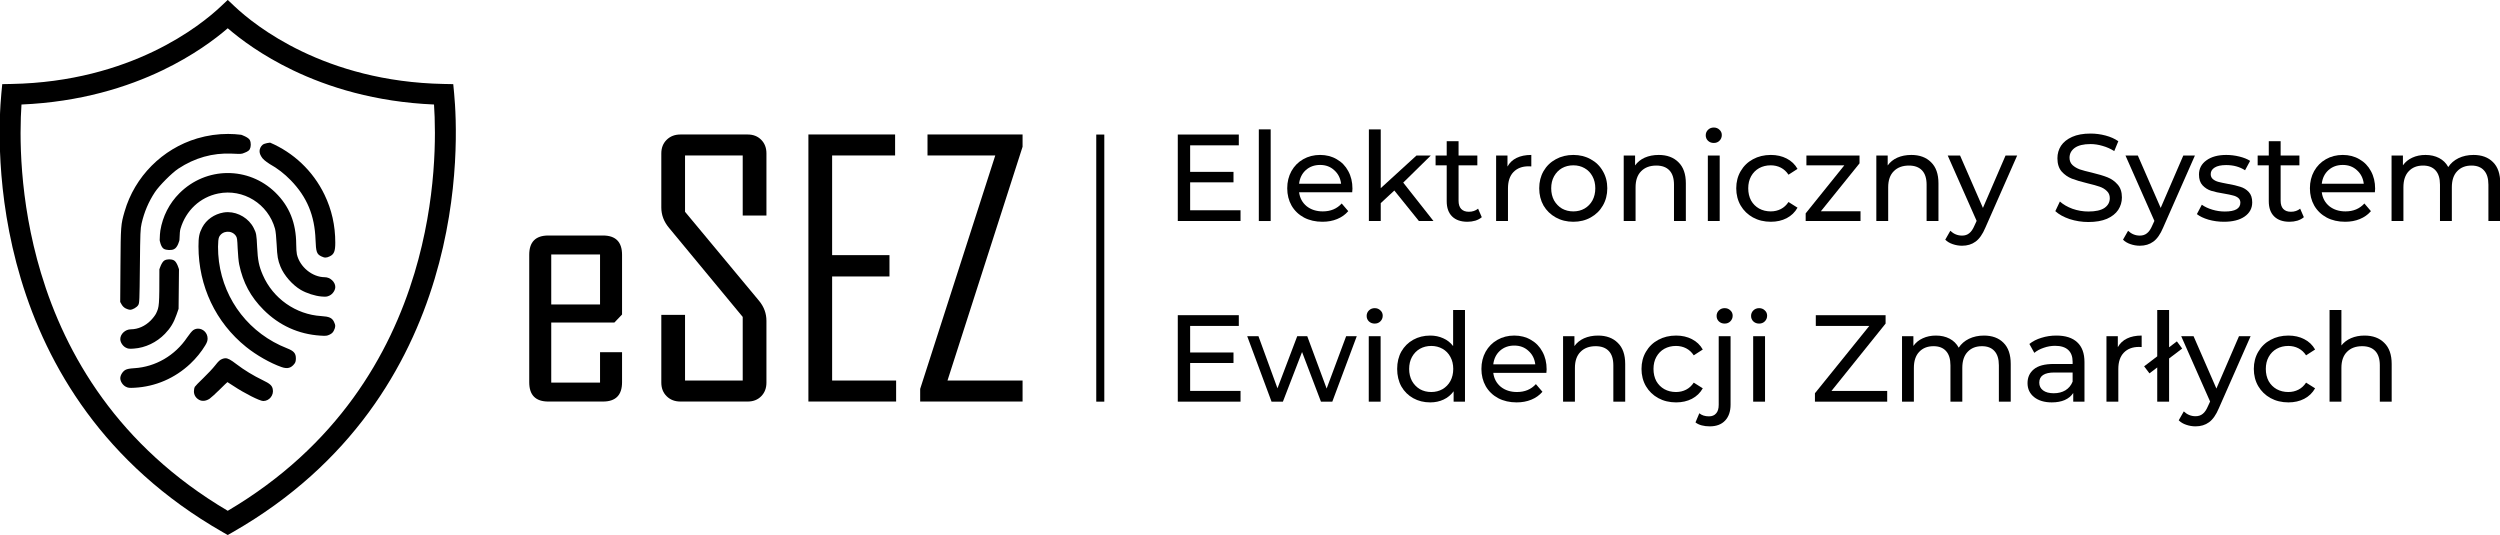 <?xml version="1.0" encoding="UTF-8" standalone="no"?>
<svg
   width="1518.249"
   zoomAndPan="magnify"
   viewBox="0 0 1138.687 243.68"
   height="324.906"
   preserveAspectRatio="xMidYMid meet"
   version="1.0"
   id="svg261"
   sodipodi:docname="eSEZ-medium.svg"
   inkscape:version="1.1 (c68e22c387, 2021-05-23)"
   inkscape:export-filename="C:\Users\BRAINBOX\Desktop\eSEZ.png"
   inkscape:export-xdpi="300"
   inkscape:export-ydpi="300"
   xmlns:inkscape="http://www.inkscape.org/namespaces/inkscape"
   xmlns:sodipodi="http://sodipodi.sourceforge.net/DTD/sodipodi-0.dtd"
   xmlns="http://www.w3.org/2000/svg"
   xmlns:svg="http://www.w3.org/2000/svg">
  <sodipodi:namedview
     id="namedview263"
     pagecolor="#ffffff"
     bordercolor="#666666"
     borderopacity="1.0"
     inkscape:pageshadow="2"
     inkscape:pageopacity="0.0"
     inkscape:pagecheckerboard="0"
     showgrid="false"
     showguides="true"
     inkscape:guide-bbox="true"
     inkscape:zoom="0.25"
     inkscape:cx="182"
     inkscape:cy="298"
     inkscape:window-width="1920"
     inkscape:window-height="1057"
     inkscape:window-x="1912"
     inkscape:window-y="-8"
     inkscape:window-maximized="1"
     inkscape:current-layer="g41051">
    <sodipodi:guide
       position="507.916,60.755"
       orientation="0,-1"
       id="guide26582" />
    <sodipodi:guide
       position="466.067,182.381"
       orientation="0,-1"
       id="guide40757" />
  </sodipodi:namedview>
  <defs
     id="defs7">
    <g
       id="g2" />
    <clipPath
       id="id1">
      <path
         d="M 95.105,143.176 H 302.855 v 243.75 H 95.105 Z m 0,0"
         clip-rule="nonzero"
         id="path4" />
    </clipPath>
  </defs>
  <g
     fill="#585858"
     fill-opacity="1"
     id="g117"
     transform="translate(-69.521,-100.503)">
    <g
       transform="translate(796.859,230.754)"
       id="g115">
      <g
         id="g113" />
    </g>
  </g>
  <g
     fill="#585858"
     fill-opacity="1"
     id="g195"
     transform="translate(-69.521,-100.503)">
    <g
       transform="translate(802.531,278.004)"
       id="g193">
      <g
         id="g191" />
    </g>
  </g>
  <g
     transform="matrix(0.972,0,0,0.972,641.54,107.355)"
     id="g163"
     style="fill:#585858;fill-opacity:1">
    <g
       id="g29464">
      <g
         id="g41051">
        <g
           id="path9">
          <path
             style="color:#000000;fill:#000000;stroke-width:3.773;-inkscape-stroke:none"
             d="M -144.435,77.766 V -47.394"
             id="path41346" />
          <path
             style="color:#000000;-inkscape-stroke:none;fill:#000000"
             d="M -146.32,-47.395 V 77.766 h 3.771 V -47.395 Z"
             id="path41348" />
        </g>
        <g
           id="g1207"
           transform="matrix(1.029,0,0,1.029,-758.055,-257.847)"
           style="fill:#000000">
          <path
             fill="#585858"
             d="m 199.176,204.238 c -4.668,-0.012 -9.402,0.648 -14.078,2.035 -15.902,4.727 -28.5,17.406 -33.094,33.305 -1.715,5.945 -1.754,6.465 -1.879,24.484 l -0.117,16.691 0.668,1.184 c 0.418,0.746 1.105,1.402 1.871,1.781 0.668,0.328 1.535,0.598 1.934,0.598 1.18,0 3.105,-1.105 3.734,-2.145 0.559,-0.926 0.594,-1.727 0.758,-17.738 0.16,-15.492 0.223,-16.969 0.785,-19.438 1.191,-5.207 3.176,-9.871 6.059,-14.242 1.973,-2.988 7.695,-8.734 10.637,-10.688 7.445,-4.938 15.672,-7.258 24.328,-6.863 1.48,0.066 4.195,0.234 4.867,-0.019 1.449,-0.547 2.824,-0.98 3.371,-2 0.547,-1.016 0.648,-2.867 0.023,-4.152 -0.621,-1.285 -3.918,-2.41 -3.918,-2.41 -1.965,-0.246 -3.949,-0.379 -5.949,-0.383 z m 19.09,3.957 c 0,0 -2.512,0.23 -3.418,1 -0.805,0.676 -1.344,1.781 -1.379,2.832 -0.039,1.184 0.559,2.254 1.336,3.293 0.777,1.039 3.309,2.641 3.309,2.641 3.445,1.902 6.641,4.371 9.586,7.402 7.371,7.602 10.871,16.016 11.258,27.055 0.195,5.547 0.547,6.562 2.621,7.566 1.547,0.75 2.312,0.746 3.891,-0.019 1.926,-0.93 2.488,-2.34 2.484,-6.234 0,-7.797 -1.633,-15.039 -4.895,-21.789 -5.316,-11.016 -14.262,-19.23 -24.793,-23.746 z m -19.48,13.848 c -7.863,0.059 -15.719,3.125 -21.797,9.188 -4.609,4.594 -7.645,10.539 -8.703,17.031 -0.145,0.898 -0.238,2.285 -0.305,4.34 0,0 0.453,3.117 1.898,3.965 1.082,0.633 3.523,0.75 4.621,0.145 1.715,-0.719 2.484,-4.109 2.484,-4.109 0.102,-3.137 0.234,-4.367 0.477,-5.188 2.457,-8.324 8.898,-14.352 17.152,-16.043 11.402,-2.34 22.762,4.699 25.898,16.043 0.293,1.059 0.586,3.883 0.746,7.227 0.262,5.449 0.535,7.02 1.734,10.02 1.586,3.941 5.441,8.355 9.262,10.594 2.586,1.52 6.477,2.766 9.375,3.008 2.125,0.176 2.57,0.125 3.758,-0.449 1.418,-0.688 2.57,-2.426 2.57,-3.883 0,-2.285 -2.324,-4.449 -4.789,-4.453 -5.695,-0.016 -11.375,-4.676 -12.699,-10.418 -0.164,-0.715 -0.305,-2.77 -0.312,-4.566 -0.039,-9.727 -3.121,-17.375 -9.5,-23.59 -6.125,-5.969 -14.004,-8.918 -21.871,-8.859 z m 0.305,17.809 c -0.676,-0.004 -1.352,0.051 -2.02,0.164 -4.227,0.723 -7.867,3.285 -9.711,6.828 -1.359,2.605 -1.711,4.383 -1.703,8.629 0.027,18.105 7.848,34.605 21.672,45.742 4.703,3.789 11.082,7.418 16.148,9.188 2.672,0.934 4.391,0.477 5.918,-1.57 0.438,-0.582 0.613,-1.266 0.613,-2.379 0,-2.332 -0.93,-3.387 -4.062,-4.613 -16.863,-6.617 -28.578,-21.547 -30.965,-39.461 -0.59,-4.438 -0.562,-9.883 0.055,-11.184 1.398,-2.949 5.688,-3.289 7.602,-0.602 0.594,0.832 0.68,1.426 0.863,5.824 0.109,2.695 0.426,5.965 0.695,7.266 1.734,8.293 5.203,14.75 11.105,20.652 7.102,7.105 15.859,11.09 25.781,11.742 2.664,0.176 3.082,0.129 4.301,-0.461 1.008,-0.488 1.508,-0.973 1.961,-1.918 0.766,-1.578 0.77,-2.344 0.019,-3.891 -0.883,-1.82 -2.176,-2.41 -5.785,-2.629 -11.594,-0.699 -22.016,-8.02 -26.629,-18.699 -1.766,-4.082 -2.297,-6.727 -2.586,-12.801 -0.266,-5.652 -0.375,-6.254 -1.574,-8.621 -2.191,-4.328 -6.961,-7.176 -11.699,-7.207 z m -31.238,26.055 c -0.074,0.125 -0.004,0.164 -0.004,0.309 -0.008,16.297 -0.039,16.738 -1.512,19.805 -0.371,0.777 -1.484,2.223 -2.473,3.215 -2.535,2.539 -5.758,3.961 -9.027,3.977 -2.5,0.016 -4.789,2.145 -4.789,4.461 0,1.441 1.109,3.156 2.5,3.871 1.047,0.539 1.543,0.598 3.703,0.445 5.211,-0.363 10.355,-2.816 14.145,-6.742 2.508,-2.598 4.004,-5.062 5.266,-8.688 l 0.934,-2.688 0.176,-17.359 c 0.004,-0.25 0.008,-0.359 0.008,-0.605 0,0 -0.871,-3.309 -2.266,-4.082 -1.195,-0.664 -3.184,-0.656 -4.363,0.031 -1.34,0.785 -2.297,4.051 -2.297,4.051 z m 17.605,27 c -0.742,0.004 -1.5,0.215 -2.191,0.684 -0.547,0.367 -1.797,1.871 -2.781,3.34 -5.516,8.223 -14.402,13.391 -24.039,13.984 -2.152,0.133 -3.285,0.352 -4.062,0.777 -1.262,0.691 -2.336,2.426 -2.336,3.785 0,1.441 1.109,3.156 2.5,3.871 1.059,0.547 1.562,0.602 4.055,0.469 9.445,-0.516 18.262,-4.312 25.289,-10.887 2.633,-2.465 5.098,-5.492 6.855,-8.422 0.801,-1.336 1.059,-2.094 1.059,-3.117 -0.004,-2.609 -2.121,-4.496 -4.348,-4.484 z m 12.344,13.48 c -0.418,0.023 -0.836,0.133 -1.305,0.312 -1.066,0.406 -1.719,1.004 -3.246,2.957 -1.051,1.348 -3.492,3.957 -5.422,5.797 -1.934,1.844 -3.676,3.637 -3.871,3.984 -0.199,0.352 -0.367,1.25 -0.371,2.004 -0.016,1.645 0.844,3.059 2.363,3.887 1.398,0.766 3.203,0.562 4.812,-0.543 0.684,-0.469 2.754,-2.355 4.605,-4.191 1.848,-1.836 3.414,-3.34 3.48,-3.34 0.062,0 1.293,0.785 2.73,1.746 4.926,3.285 11.996,6.863 13.566,6.863 2.82,0 4.953,-2.723 4.324,-5.52 -0.359,-1.586 -1.305,-2.406 -4.594,-3.996 -4.199,-2.023 -8.422,-4.598 -11.867,-7.23 -2.703,-2.062 -3.961,-2.793 -5.207,-2.73 z m 0,0"
             fill-opacity="1"
             fill-rule="nonzero"
             id="path11"
             style="fill:#000000" />
          <g
             clip-path="url(#id1)"
             id="g15"
             style="fill:#000000">
            <path
               fill="#585858"
               d="m 198.984,143.211 -3.266,3.07 c -4.523,4.254 -14.688,12.773 -30.488,20.363 -15.891,7.629 -37.438,14.32 -64.676,14.836 l -4.262,0.082 -0.402,4.227 c -1.02,10.738 -2.953,45.09 8.891,84.488 11.879,39.531 37.621,84.203 91.832,115.254 l 2.371,1.359 2.371,-1.359 c 54.211,-31.051 79.953,-75.723 91.836,-115.254 11.84,-39.398 9.906,-73.75 8.887,-84.488 l -0.402,-4.227 -4.266,-0.082 C 270.176,180.965 248.629,174.273 232.742,166.645 216.938,159.055 206.773,150.535 202.25,146.281 Z m 0,12.906 c 5.824,5.012 15.648,12.383 29.648,19.109 16.043,7.707 37.504,14.473 64.285,15.613 0.883,13.258 1.27,42.98 -8.871,76.711 -11.141,37.07 -35.012,78.773 -85.062,108.305 -50.051,-29.531 -73.922,-71.234 -85.062,-108.305 -10.137,-33.73 -9.754,-63.453 -8.867,-76.711 26.781,-1.141 48.242,-7.906 64.285,-15.613 14,-6.727 23.82,-14.098 29.645,-19.109 z m 0,0"
               fill-opacity="1"
               fill-rule="nonzero"
               id="path13"
               style="fill:#000000" />
          </g>
        </g>
        <g
           id="g15085"
           transform="matrix(1.029,0,0,1.029,-843.238,-216.352)"
           style="fill:#000000">
          <g
             fill="#585858"
             fill-opacity="1"
             id="g23"
             transform="matrix(0.959,0,0,0.959,104.567,-34.317)"
             style="fill:#000000">
            <g
               transform="translate(319.109,333.781)"
               id="g21"
               style="fill:#000000">
              <g
                 id="g19"
                 style="fill:#000000">
                <path
                   d="M 52.906,-9.156 C 52.906,-3.051 49.883,0 43.844,0 H 17.906 C 11.852,0 8.828,-3.051 8.828,-9.156 V -69.688 c 0,-6.102 3.023,-9.156 9.078,-9.156 h 25.938 c 6.039,0 9.062,3.055 9.062,9.156 v 28.359 l -3.641,3.812 H 19.281 V -9 H 42.453 V -23.422 H 52.906 Z M 42.453,-46.109 V -69.844 H 19.281 v 23.734 z m 0,0"
                   id="path17"
                   style="fill:#000000" />
              </g>
            </g>
          </g>
          <g
             fill="#585858"
             fill-opacity="1"
             id="g31"
             transform="matrix(0.959,0,0,0.959,104.567,-34.317)"
             style="fill:#000000">
            <g
               transform="translate(381.016,333.781)"
               id="g29"
               style="fill:#000000">
              <g
                 id="g27"
                 style="fill:#000000">
                <path
                   d="m 59.562,-9 c 0,2.648 -0.828,4.809 -2.484,6.484 C 55.43,-0.836 53.285,0 50.641,0 H 18.719 C 16.07,0 13.895,-0.836 12.188,-2.516 10.488,-4.191 9.641,-6.352 9.641,-9 V -41.172 H 20.906 V -9.969 H 48.297 V -40.188 l -35,-42.297 c -2.438,-2.914 -3.656,-6.133 -3.656,-9.656 V -117.812 c 0,-2.656 0.848,-4.816 2.547,-6.484 1.707,-1.676 3.883,-2.516 6.531,-2.516 h 31.922 c 2.645,0 4.789,0.84 6.438,2.516 1.656,1.668 2.484,3.828 2.484,6.484 v 29.484 H 48.297 V -116.844 H 20.906 v 26.734 L 56.078,-47.812 c 2.32,2.812 3.484,5.977 3.484,9.484 z m 0,0"
                   id="path25"
                   style="fill:#000000" />
              </g>
            </g>
          </g>
          <g
             fill="#585858"
             fill-opacity="1"
             id="g39"
             transform="matrix(0.959,0,0,0.959,104.567,-34.317)"
             style="fill:#000000">
            <g
               transform="translate(450.378,333.781)"
               id="g37"
               style="fill:#000000">
              <g
                 id="g35"
                 style="fill:#000000">
                <path
                   d="M 51.781,0 H 10.125 v -126.812 h 41.172 v 9.969 h -29.906 v 47.312 H 48.625 v 10.141 H 21.391 V -9.969 H 51.781 Z m 0,0"
                   id="path33"
                   style="fill:#000000" />
              </g>
            </g>
          </g>
          <g
             fill="#585858"
             fill-opacity="1"
             id="g47"
             transform="matrix(0.959,0,0,0.959,104.567,-34.317)"
             style="fill:#000000">
            <g
               transform="translate(509.611,333.781)"
               id="g45"
               style="fill:#000000">
              <g
                 id="g43"
                 style="fill:#000000">
                <path
                   d="m 52.594,0 h -48.625 c 0,-4 0,-6 0,-6 L 39.625,-116.844 H 7.453 v -9.969 H 52.594 c 0,3.887 0,5.828 0,5.828 L 16.938,-9.969 h 35.656 z m 0,0"
                   id="path41"
                   style="fill:#000000" />
              </g>
            </g>
          </g>
        </g>
        <g
           id="g29413"
           transform="translate(-5.9980326e-5)"
           style="fill:#000000">
          <g
             id="g40969"
             style="fill:#000000">
            <g
               aria-label="Elektroniczny System"
               id="text4323"
               style="font-weight:500;font-size:57.884px;line-height:1.25;font-family:Roboto;-inkscape-font-specification:'Roboto Medium';fill:#000000;stroke-width:1.077"
               transform="translate(-0.024,0.077)">
              <path
                 d="m -78.687,-11.988 v 5.036 H -108.092 V -47.472 h 28.595 v 5.036 h -22.806 v 12.445 h 20.317 v 4.92 h -20.317 v 13.082 z"
                 style="font-weight:normal;font-family:'Montserrat Medium';-inkscape-font-specification:'Montserrat Medium, ';fill:#000000"
                 id="path40874" />
              <path
                 d="m -70.12,-49.903 h 5.557 v 42.95 h -5.557 z"
                 style="font-weight:normal;font-family:'Montserrat Medium';-inkscape-font-specification:'Montserrat Medium, ';fill:#000000"
                 id="path40876" />
              <path
                 d="m -26.244,-22.118 q 0,0.637 -0.116,1.679 h -24.89 q 0.521,4.052 3.531,6.541 3.068,2.431 7.583,2.431 5.499,0 8.856,-3.705 l 3.068,3.589 q -2.084,2.431 -5.21,3.705 -3.068,1.273 -6.888,1.273 -4.862,0 -8.625,-1.968 -3.762,-2.026 -5.846,-5.615 -2.026,-3.589 -2.026,-8.104 0,-4.457 1.968,-8.046 2.026,-3.589 5.499,-5.557 3.531,-2.026 7.93,-2.026 4.399,0 7.814,2.026 3.473,1.968 5.383,5.557 1.968,3.589 1.968,8.22 z m -15.166,-11.114 q -3.994,0 -6.715,2.431 -2.663,2.431 -3.126,6.367 h 19.681 q -0.463,-3.878 -3.184,-6.309 -2.663,-2.489 -6.657,-2.489 z"
                 style="font-weight:normal;font-family:'Montserrat Medium';-inkscape-font-specification:'Montserrat Medium, ';fill:#000000"
                 id="path40878" />
              <path
                 d="m -6.621,-21.25 -6.367,5.904 v 8.393 h -5.557 V -49.903 h 5.557 v 27.553 L 3.74,-37.631 H 10.455 L -2.453,-24.955 11.728,-6.953 H 4.898 Z"
                 style="font-weight:normal;font-family:'Montserrat Medium';-inkscape-font-specification:'Montserrat Medium, ';fill:#000000"
                 id="path40880" />
              <path
                 d="m 34.361,-8.747 q -1.216,1.042 -3.01,1.621 -1.794,0.521 -3.705,0.521 -4.631,0 -7.178,-2.489 -2.547,-2.489 -2.547,-7.12 v -16.844 h -5.21 v -4.573 h 5.21 v -6.715 h 5.557 v 6.715 h 8.798 v 4.573 h -8.798 v 16.613 q 0,2.489 1.216,3.82 1.273,1.331 3.589,1.331 2.547,0 4.341,-1.447 z"
                 style="font-weight:normal;font-family:'Montserrat Medium';-inkscape-font-specification:'Montserrat Medium, ';fill:#000000"
                 id="path40882" />
              <path
                 d="m 46.401,-32.48 q 1.447,-2.663 4.283,-4.052 2.836,-1.389 6.888,-1.389 v 5.383 q -0.463,-0.058 -1.273,-0.058 -4.515,0 -7.12,2.721 -2.547,2.663 -2.547,7.641 V -6.953 H 41.076 V -37.631 h 5.325 z"
                 style="font-weight:normal;font-family:'Montserrat Medium';-inkscape-font-specification:'Montserrat Medium, ';fill:#000000"
                 id="path40884" />
              <path
                 d="m 77.253,-6.605 q -4.573,0 -8.22,-2.026 -3.647,-2.026 -5.731,-5.557 -2.026,-3.589 -2.026,-8.104 0,-4.515 2.026,-8.046 2.084,-3.589 5.731,-5.557 3.647,-2.026 8.22,-2.026 4.573,0 8.162,2.026 3.647,1.968 5.673,5.557 2.084,3.531 2.084,8.046 0,4.515 -2.084,8.104 -2.026,3.531 -5.673,5.557 -3.589,2.026 -8.162,2.026 z m 0,-4.862 q 2.952,0 5.267,-1.331 2.373,-1.389 3.705,-3.82 1.331,-2.489 1.331,-5.673 0,-3.184 -1.331,-5.615 -1.331,-2.489 -3.705,-3.82 -2.315,-1.331 -5.267,-1.331 -2.952,0 -5.325,1.331 -2.315,1.331 -3.705,3.82 -1.331,2.431 -1.331,5.615 0,3.184 1.331,5.673 1.389,2.431 3.705,3.82 2.373,1.331 5.325,1.331 z"
                 style="font-weight:normal;font-family:'Montserrat Medium';-inkscape-font-specification:'Montserrat Medium, ';fill:#000000"
                 id="path40886" />
              <path
                 d="m 117.251,-37.921 q 5.846,0 9.261,3.415 3.473,3.357 3.473,9.898 v 17.655 h -5.557 V -23.971 q 0,-4.457 -2.142,-6.715 -2.142,-2.257 -6.136,-2.257 -4.515,0 -7.12,2.663 -2.605,2.605 -2.605,7.525 V -6.953 H 100.87 V -37.631 h 5.325 v 4.631 q 1.679,-2.373 4.515,-3.647 2.894,-1.273 6.541,-1.273 z"
                 style="font-weight:normal;font-family:'Montserrat Medium';-inkscape-font-specification:'Montserrat Medium, ';fill:#000000"
                 id="path40888" />
              <path
                 d="m 140.289,-37.631 h 5.557 v 30.679 h -5.557 z m 2.778,-5.904 q -1.621,0 -2.721,-1.042 -1.042,-1.042 -1.042,-2.547 0,-1.505 1.042,-2.547 1.1,-1.1 2.721,-1.1 1.621,0 2.663,1.042 1.1,0.984 1.1,2.489 0,1.563 -1.1,2.663 -1.042,1.042 -2.663,1.042 z"
                 style="font-weight:normal;font-family:'Montserrat Medium';-inkscape-font-specification:'Montserrat Medium, ';fill:#000000"
                 id="path40890" />
              <path
                 d="m 169.81,-6.605 q -4.689,0 -8.393,-2.026 -3.647,-2.026 -5.731,-5.557 -2.084,-3.589 -2.084,-8.104 0,-4.515 2.084,-8.046 2.084,-3.589 5.731,-5.557 3.705,-2.026 8.393,-2.026 4.168,0 7.409,1.679 3.299,1.679 5.094,4.862 l -4.226,2.721 q -1.447,-2.2 -3.589,-3.299 -2.142,-1.1 -4.747,-1.1 -3.01,0 -5.441,1.331 -2.373,1.331 -3.762,3.82 -1.331,2.431 -1.331,5.615 0,3.242 1.331,5.731 1.389,2.431 3.762,3.762 2.431,1.331 5.441,1.331 2.605,0 4.747,-1.1 2.142,-1.1 3.589,-3.299 l 4.226,2.663 q -1.794,3.184 -5.094,4.92 -3.242,1.679 -7.409,1.679 z"
                 style="font-weight:normal;font-family:'Montserrat Medium';-inkscape-font-specification:'Montserrat Medium, ';fill:#000000"
                 id="path40892" />
              <path
                 d="m 211.834,-11.525 v 4.573 h -25.701 v -3.589 l 18.118,-22.517 h -17.771 v -4.573 h 24.89 v 3.647 l -18.118,22.459 z"
                 style="font-weight:normal;font-family:'Montserrat Medium';-inkscape-font-specification:'Montserrat Medium, ';fill:#000000"
                 id="path40894" />
              <path
                 d="m 235.625,-37.921 q 5.846,0 9.261,3.415 3.473,3.357 3.473,9.898 v 17.655 h -5.557 V -23.971 q 0,-4.457 -2.142,-6.715 -2.142,-2.257 -6.136,-2.257 -4.515,0 -7.12,2.663 -2.605,2.605 -2.605,7.525 v 15.802 h -5.557 V -37.631 h 5.325 v 4.631 q 1.679,-2.373 4.515,-3.647 2.894,-1.273 6.541,-1.273 z"
                 style="font-weight:normal;font-family:'Montserrat Medium';-inkscape-font-specification:'Montserrat Medium, ';fill:#000000"
                 id="path40896" />
              <path
                 d="M 285.232,-37.631 270.355,-3.885 q -1.968,4.689 -4.631,6.599 -2.605,1.91 -6.309,1.91 -2.257,0 -4.399,-0.752 -2.084,-0.695 -3.473,-2.084 l 2.373,-4.168 q 2.373,2.257 5.499,2.257 2.026,0 3.357,-1.1 1.389,-1.042 2.489,-3.647 l 0.984,-2.142 -13.545,-30.621 h 5.788 l 10.709,24.543 10.593,-24.543 z"
                 style="font-weight:normal;font-family:'Montserrat Medium';-inkscape-font-specification:'Montserrat Medium, ';fill:#000000"
                 id="path40898" />
              <path
                 d="m 318.631,-6.489 q -4.573,0 -8.856,-1.389 -4.226,-1.447 -6.657,-3.705 l 2.142,-4.515 q 2.315,2.084 5.904,3.415 3.647,1.273 7.467,1.273 5.036,0 7.525,-1.679 2.489,-1.737 2.489,-4.573 0,-2.084 -1.389,-3.357 -1.331,-1.331 -3.357,-2.026 -1.968,-0.695 -5.615,-1.563 -4.573,-1.1 -7.409,-2.2 -2.778,-1.1 -4.804,-3.357 -1.968,-2.315 -1.968,-6.194 0,-3.242 1.679,-5.846 1.737,-2.605 5.21,-4.168 3.473,-1.563 8.625,-1.563 3.589,0 7.062,0.926 3.473,0.926 5.962,2.663 l -1.91,4.631 q -2.547,-1.621 -5.441,-2.431 -2.894,-0.868 -5.673,-0.868 -4.92,0 -7.409,1.794 -2.431,1.794 -2.431,4.631 0,2.084 1.389,3.415 1.389,1.273 3.415,2.026 2.084,0.695 5.615,1.505 4.573,1.1 7.351,2.2 2.778,1.1 4.747,3.357 2.026,2.257 2.026,6.078 0,3.184 -1.737,5.846 -1.737,2.605 -5.267,4.168 -3.531,1.505 -8.683,1.505 z"
                 style="font-weight:normal;font-family:'Montserrat Medium';-inkscape-font-specification:'Montserrat Medium, ';fill:#000000"
                 id="path40900" />
              <path
                 d="m 368.527,-37.631 -14.876,33.747 q -1.968,4.689 -4.631,6.599 -2.605,1.91 -6.309,1.91 -2.257,0 -4.399,-0.752 -2.084,-0.695 -3.473,-2.084 l 2.373,-4.168 q 2.373,2.257 5.499,2.257 2.026,0 3.357,-1.1 1.389,-1.042 2.489,-3.647 l 0.984,-2.142 -13.545,-30.621 h 5.788 l 10.709,24.543 10.593,-24.543 z"
                 style="font-weight:normal;font-family:'Montserrat Medium';-inkscape-font-specification:'Montserrat Medium, ';fill:#000000"
                 id="path40902" />
              <path
                 d="m 382.13,-6.605 q -3.762,0 -7.236,-0.984 -3.473,-1.042 -5.441,-2.605 l 2.315,-4.399 q 2.026,1.447 4.92,2.315 2.894,0.868 5.846,0.868 7.293,0 7.293,-4.168 0,-1.389 -0.984,-2.2 -0.984,-0.81 -2.489,-1.158 -1.447,-0.405 -4.168,-0.868 -3.705,-0.579 -6.078,-1.331 -2.315,-0.752 -3.994,-2.547 -1.679,-1.794 -1.679,-5.036 0,-4.168 3.473,-6.657 3.473,-2.547 9.319,-2.547 3.068,0 6.136,0.752 3.068,0.752 5.036,2.026 l -2.373,4.399 q -3.762,-2.431 -8.856,-2.431 -3.531,0 -5.383,1.158 -1.852,1.158 -1.852,3.068 0,1.505 1.042,2.373 1.042,0.868 2.547,1.273 1.563,0.405 4.341,0.926 3.705,0.637 5.962,1.389 2.315,0.695 3.936,2.431 1.621,1.737 1.621,4.862 0,4.168 -3.589,6.657 -3.531,2.431 -9.667,2.431 z"
                 style="font-weight:normal;font-family:'Montserrat Medium';-inkscape-font-specification:'Montserrat Medium, ';fill:#000000"
                 id="path40904" />
              <path
                 d="m 419.581,-8.747 q -1.216,1.042 -3.01,1.621 -1.794,0.521 -3.705,0.521 -4.631,0 -7.178,-2.489 -2.547,-2.489 -2.547,-7.12 v -16.844 h -5.21 v -4.573 h 5.21 v -6.715 h 5.557 v 6.715 h 8.798 v 4.573 h -8.798 v 16.613 q 0,2.489 1.216,3.82 1.273,1.331 3.589,1.331 2.547,0 4.341,-1.447 z"
                 style="font-weight:normal;font-family:'Montserrat Medium';-inkscape-font-specification:'Montserrat Medium, ';fill:#000000"
                 id="path40906" />
              <path
                 d="m 452.98,-22.118 q 0,0.637 -0.116,1.679 h -24.89 q 0.521,4.052 3.531,6.541 3.068,2.431 7.583,2.431 5.499,0 8.856,-3.705 l 3.068,3.589 q -2.084,2.431 -5.21,3.705 -3.068,1.273 -6.888,1.273 -4.862,0 -8.625,-1.968 -3.762,-2.026 -5.846,-5.615 -2.026,-3.589 -2.026,-8.104 0,-4.457 1.968,-8.046 2.026,-3.589 5.499,-5.557 3.531,-2.026 7.93,-2.026 4.399,0 7.814,2.026 3.473,1.968 5.383,5.557 1.968,3.589 1.968,8.22 z m -15.166,-11.114 q -3.994,0 -6.715,2.431 -2.663,2.431 -3.126,6.367 h 19.681 q -0.463,-3.878 -3.184,-6.309 -2.663,-2.489 -6.657,-2.489 z"
                 style="font-weight:normal;font-family:'Montserrat Medium';-inkscape-font-specification:'Montserrat Medium, ';fill:#000000"
                 id="path40908" />
              <path
                 d="m 499.056,-37.921 q 5.788,0 9.146,3.357 3.415,3.357 3.415,9.956 v 17.655 h -5.557 V -23.971 q 0,-4.457 -2.084,-6.715 -2.026,-2.257 -5.846,-2.257 -4.226,0 -6.715,2.663 -2.489,2.605 -2.489,7.525 v 15.802 h -5.557 V -23.971 q 0,-4.457 -2.084,-6.715 -2.026,-2.257 -5.846,-2.257 -4.226,0 -6.715,2.663 -2.489,2.605 -2.489,7.525 v 15.802 h -5.557 V -37.631 h 5.325 v 4.573 q 1.679,-2.373 4.399,-3.589 2.721,-1.273 6.194,-1.273 3.589,0 6.367,1.447 2.778,1.447 4.283,4.226 1.737,-2.663 4.804,-4.168 3.126,-1.505 7.004,-1.505 z"
                 style="font-weight:normal;font-family:'Montserrat Medium';-inkscape-font-specification:'Montserrat Medium, ';fill:#000000"
                 id="path40910" />
            </g>
            <g
               aria-label="Ewidencji Zmarłych"
               id="text5401"
               style="font-weight:500;font-size:57.884px;line-height:1.25;font-family:Roboto;-inkscape-font-specification:'Roboto Medium';fill:#000000;stroke-width:0.728"
               transform="translate(-0.024,-0.029)">
              <path
                 d="m -78.687,72.758 v 5.036 h -29.405 v -40.519 h 28.595 v 5.036 h -22.806 v 12.445 h 20.317 v 4.92 h -20.317 v 13.082 z"
                 style="font-weight:normal;font-family:'Montserrat Medium';-inkscape-font-specification:'Montserrat Medium, ';fill:#000000"
                 id="path40839" />
              <path
                 d="m -24.218,47.115 -11.461,30.679 h -5.325 l -8.856,-23.27 -8.972,23.27 h -5.325 L -75.561,47.115 h 5.267 l 8.914,24.427 9.262,-24.427 h 4.689 l 9.088,24.543 9.146,-24.543 z"
                 style="font-weight:normal;font-family:'Montserrat Medium';-inkscape-font-specification:'Montserrat Medium, ';fill:#000000"
                 id="path40841" />
              <path
                 d="m -18.603,47.115 h 5.557 v 30.679 h -5.557 z m 2.778,-5.904 q -1.621,0 -2.721,-1.042 -1.042,-1.042 -1.042,-2.547 0,-1.505 1.042,-2.547 1.1,-1.1 2.721,-1.1 1.621,0 2.663,1.042 1.1,0.984 1.1,2.489 0,1.563 -1.1,2.663 -1.042,1.042 -2.663,1.042 z"
                 style="font-weight:normal;font-family:'Montserrat Medium';-inkscape-font-specification:'Montserrat Medium, ';fill:#000000"
                 id="path40843" />
              <path
                 d="m 26.489,34.844 v 42.95 h -5.325 v -4.862 q -1.852,2.547 -4.689,3.878 -2.836,1.331 -6.252,1.331 -4.457,0 -7.988,-1.968 -3.531,-1.968 -5.557,-5.499 -1.968,-3.589 -1.968,-8.22 0,-4.631 1.968,-8.162 2.026,-3.531 5.557,-5.499 3.531,-1.968 7.988,-1.968 3.299,0 6.078,1.273 2.778,1.216 4.631,3.647 V 34.844 Z M 10.686,73.279 q 2.894,0 5.267,-1.331 2.373,-1.389 3.705,-3.82 1.331,-2.489 1.331,-5.673 0,-3.184 -1.331,-5.615 -1.331,-2.489 -3.705,-3.82 -2.373,-1.331 -5.267,-1.331 -2.952,0 -5.325,1.331 -2.315,1.331 -3.705,3.82 -1.331,2.431 -1.331,5.615 0,3.184 1.331,5.673 1.389,2.431 3.705,3.82 2.373,1.331 5.325,1.331 z"
                 style="font-weight:normal;font-family:'Montserrat Medium';-inkscape-font-specification:'Montserrat Medium, ';fill:#000000"
                 id="path40845" />
              <path
                 d="m 64.75,62.629 q 0,0.637 -0.116,1.679 H 39.744 q 0.521,4.052 3.531,6.541 3.068,2.431 7.583,2.431 5.499,0 8.856,-3.705 l 3.068,3.589 q -2.084,2.431 -5.21,3.705 -3.068,1.273 -6.888,1.273 -4.862,0 -8.625,-1.968 -3.762,-2.026 -5.846,-5.615 -2.026,-3.589 -2.026,-8.104 0,-4.457 1.968,-8.046 2.026,-3.589 5.499,-5.557 3.531,-2.026 7.93,-2.026 4.399,0 7.814,2.026 3.473,1.968 5.383,5.557 1.968,3.589 1.968,8.22 z M 49.585,51.515 q -3.994,0 -6.715,2.431 -2.663,2.431 -3.126,6.367 h 19.681 q -0.463,-3.878 -3.184,-6.309 -2.663,-2.489 -6.657,-2.489 z"
                 style="font-weight:normal;font-family:'Montserrat Medium';-inkscape-font-specification:'Montserrat Medium, ';fill:#000000"
                 id="path40847" />
              <path
                 d="m 88.83,46.826 q 5.846,0 9.262,3.415 3.473,3.357 3.473,9.898 V 77.794 H 96.008 V 60.776 q 0,-4.457 -2.142,-6.715 -2.142,-2.257 -6.136,-2.257 -4.515,0 -7.12,2.663 -2.605,2.605 -2.605,7.525 V 77.794 H 72.449 V 47.115 h 5.325 v 4.631 q 1.679,-2.373 4.515,-3.647 2.894,-1.273 6.541,-1.273 z"
                 style="font-weight:normal;font-family:'Montserrat Medium';-inkscape-font-specification:'Montserrat Medium, ';fill:#000000"
                 id="path40849" />
              <path
                 d="m 125.413,78.142 q -4.689,0 -8.393,-2.026 -3.647,-2.026 -5.731,-5.557 -2.084,-3.589 -2.084,-8.104 0,-4.515 2.084,-8.046 2.084,-3.589 5.731,-5.557 3.705,-2.026 8.393,-2.026 4.168,0 7.409,1.679 3.299,1.679 5.094,4.862 l -4.226,2.721 q -1.447,-2.2 -3.589,-3.299 -2.142,-1.1 -4.747,-1.1 -3.01,0 -5.441,1.331 -2.373,1.331 -3.762,3.82 -1.331,2.431 -1.331,5.615 0,3.242 1.331,5.731 1.389,2.431 3.762,3.762 2.431,1.331 5.441,1.331 2.605,0 4.747,-1.1 2.142,-1.1 3.589,-3.299 l 4.226,2.663 q -1.794,3.184 -5.094,4.92 -3.242,1.679 -7.409,1.679 z"
                 style="font-weight:normal;font-family:'Montserrat Medium';-inkscape-font-specification:'Montserrat Medium, ';fill:#000000"
                 id="path40851" />
              <path
                 d="m 141.158,89.371 q -2.026,0 -3.762,-0.463 -1.737,-0.463 -2.894,-1.389 l 1.794,-4.283 q 1.737,1.447 4.515,1.447 2.2,0 3.357,-1.389 1.216,-1.331 1.216,-3.994 V 47.115 h 5.557 v 32.068 q 0,4.747 -2.547,7.467 -2.547,2.721 -7.236,2.721 z m 7.004,-48.16 q -1.621,0 -2.721,-1.042 -1.042,-1.042 -1.042,-2.547 0,-1.505 1.042,-2.547 1.1,-1.1 2.721,-1.1 1.621,0 2.663,1.042 1.1,0.984 1.1,2.489 0,1.563 -1.1,2.663 -1.042,1.042 -2.663,1.042 z"
                 style="font-weight:normal;font-family:'Montserrat Medium';-inkscape-font-specification:'Montserrat Medium, ';fill:#000000"
                 id="path40853" />
              <path
                 d="m 161.533,47.115 h 5.557 v 30.679 h -5.557 z m 2.778,-5.904 q -1.621,0 -2.721,-1.042 -1.042,-1.042 -1.042,-2.547 0,-1.505 1.042,-2.547 1.1,-1.1 2.721,-1.1 1.621,0 2.663,1.042 1.1,0.984 1.1,2.489 0,1.563 -1.1,2.663 -1.042,1.042 -2.663,1.042 z"
                 style="font-weight:normal;font-family:'Montserrat Medium';-inkscape-font-specification:'Montserrat Medium, ';fill:#000000"
                 id="path40855" />
              <path
                 d="m 224.337,72.758 v 5.036 h -33.862 v -3.936 L 215.944,42.311 h -25.064 v -5.036 h 32.705 v 3.936 l -25.353,31.547 z"
                 style="font-weight:normal;font-family:'Montserrat Medium';-inkscape-font-specification:'Montserrat Medium, ';fill:#000000"
                 id="path40857" />
              <path
                 d="m 269.661,46.826 q 5.788,0 9.146,3.357 3.415,3.357 3.415,9.956 v 17.655 h -5.557 V 60.776 q 0,-4.457 -2.084,-6.715 -2.026,-2.257 -5.846,-2.257 -4.226,0 -6.715,2.663 -2.489,2.605 -2.489,7.525 v 15.802 h -5.557 V 60.776 q 0,-4.457 -2.084,-6.715 -2.026,-2.257 -5.846,-2.257 -4.226,0 -6.715,2.663 -2.489,2.605 -2.489,7.525 v 15.802 h -5.557 V 47.115 h 5.325 v 4.573 q 1.679,-2.373 4.399,-3.589 2.721,-1.273 6.194,-1.273 3.589,0 6.367,1.447 2.778,1.447 4.283,4.226 1.737,-2.663 4.804,-4.168 3.126,-1.505 7.004,-1.505 z"
                 style="font-weight:normal;font-family:'Montserrat Medium';-inkscape-font-specification:'Montserrat Medium, ';fill:#000000"
                 id="path40859" />
              <path
                 d="m 303.639,46.826 q 6.367,0 9.725,3.126 3.415,3.126 3.415,9.319 v 18.523 h -5.267 V 73.742 q -1.389,2.142 -3.994,3.299 -2.547,1.1 -6.078,1.1 -5.152,0 -8.277,-2.489 -3.068,-2.489 -3.068,-6.541 0,-4.052 2.952,-6.483 2.952,-2.489 9.377,-2.489 h 8.798 v -1.1 q 0,-3.589 -2.084,-5.499 -2.084,-1.91 -6.136,-1.91 -2.721,0 -5.325,0.926 -2.605,0.868 -4.399,2.373 l -2.315,-4.168 q 2.373,-1.91 5.673,-2.894 3.299,-1.042 7.004,-1.042 z m -1.273,27.032 q 3.184,0 5.499,-1.389 2.315,-1.447 3.357,-4.052 v -4.283 h -8.567 q -7.062,0 -7.062,4.747 0,2.315 1.794,3.647 1.794,1.331 4.978,1.331 z"
                 style="font-weight:normal;font-family:'Montserrat Medium';-inkscape-font-specification:'Montserrat Medium, ';fill:#000000"
                 id="path40861" />
              <path
                 d="m 332.407,52.267 q 1.447,-2.663 4.283,-4.052 2.836,-1.389 6.888,-1.389 v 5.383 q -0.463,-0.058 -1.273,-0.058 -4.515,0 -7.12,2.721 -2.547,2.663 -2.547,7.641 v 15.281 h -5.557 V 47.115 h 5.325 z"
                 style="font-weight:normal;font-family:'Montserrat Medium';-inkscape-font-specification:'Montserrat Medium, ';fill:#000000"
                 id="path40863" />
              <path
                 d="m 350.872,34.844 h 5.557 v 42.95 h -5.557 z m -6.136,26.395 15.339,-11.693 2.489,3.357 -15.339,11.635 z"
                 style="font-weight:normal;font-family:'Montserrat Medium';-inkscape-font-specification:'Montserrat Medium, ';fill:#000000"
                 id="path40865" />
              <path
                 d="m 394.633,47.115 -14.876,33.747 q -1.968,4.689 -4.631,6.599 -2.605,1.91 -6.309,1.91 -2.257,0 -4.399,-0.752 -2.084,-0.695 -3.473,-2.084 l 2.373,-4.168 q 2.373,2.257 5.499,2.257 2.026,0 3.357,-1.1 1.389,-1.042 2.489,-3.647 l 0.984,-2.142 -13.545,-30.621 h 5.788 l 10.709,24.543 10.593,-24.543 z"
                 style="font-weight:normal;font-family:'Montserrat Medium';-inkscape-font-specification:'Montserrat Medium, ';fill:#000000"
                 id="path40867" />
              <path
                 d="m 412.345,78.142 q -4.689,0 -8.393,-2.026 -3.647,-2.026 -5.731,-5.557 -2.084,-3.589 -2.084,-8.104 0,-4.515 2.084,-8.046 2.084,-3.589 5.731,-5.557 3.705,-2.026 8.393,-2.026 4.168,0 7.409,1.679 3.299,1.679 5.094,4.862 l -4.226,2.721 q -1.447,-2.2 -3.589,-3.299 -2.142,-1.1 -4.747,-1.1 -3.01,0 -5.441,1.331 -2.373,1.331 -3.762,3.82 -1.331,2.431 -1.331,5.615 0,3.242 1.331,5.731 1.389,2.431 3.762,3.762 2.431,1.331 5.441,1.331 2.605,0 4.747,-1.1 2.142,-1.1 3.589,-3.299 l 4.226,2.663 q -1.794,3.184 -5.094,4.92 -3.242,1.679 -7.409,1.679 z"
                 style="font-weight:normal;font-family:'Montserrat Medium';-inkscape-font-specification:'Montserrat Medium, ';fill:#000000"
                 id="path40869" />
              <path
                 d="m 448.002,46.826 q 5.846,0 9.261,3.415 3.473,3.357 3.473,9.898 v 17.655 h -5.557 V 60.776 q 0,-4.457 -2.142,-6.715 -2.142,-2.257 -6.136,-2.257 -4.515,0 -7.12,2.663 -2.605,2.605 -2.605,7.525 v 15.802 h -5.557 V 34.844 h 5.557 v 16.613 q 1.737,-2.2 4.515,-3.415 2.836,-1.216 6.309,-1.216 z"
                 style="font-weight:normal;font-family:'Montserrat Medium';-inkscape-font-specification:'Montserrat Medium, ';fill:#000000"
                 id="path40871" />
            </g>
          </g>
        </g>
      </g>
    </g>
  </g>
</svg>

